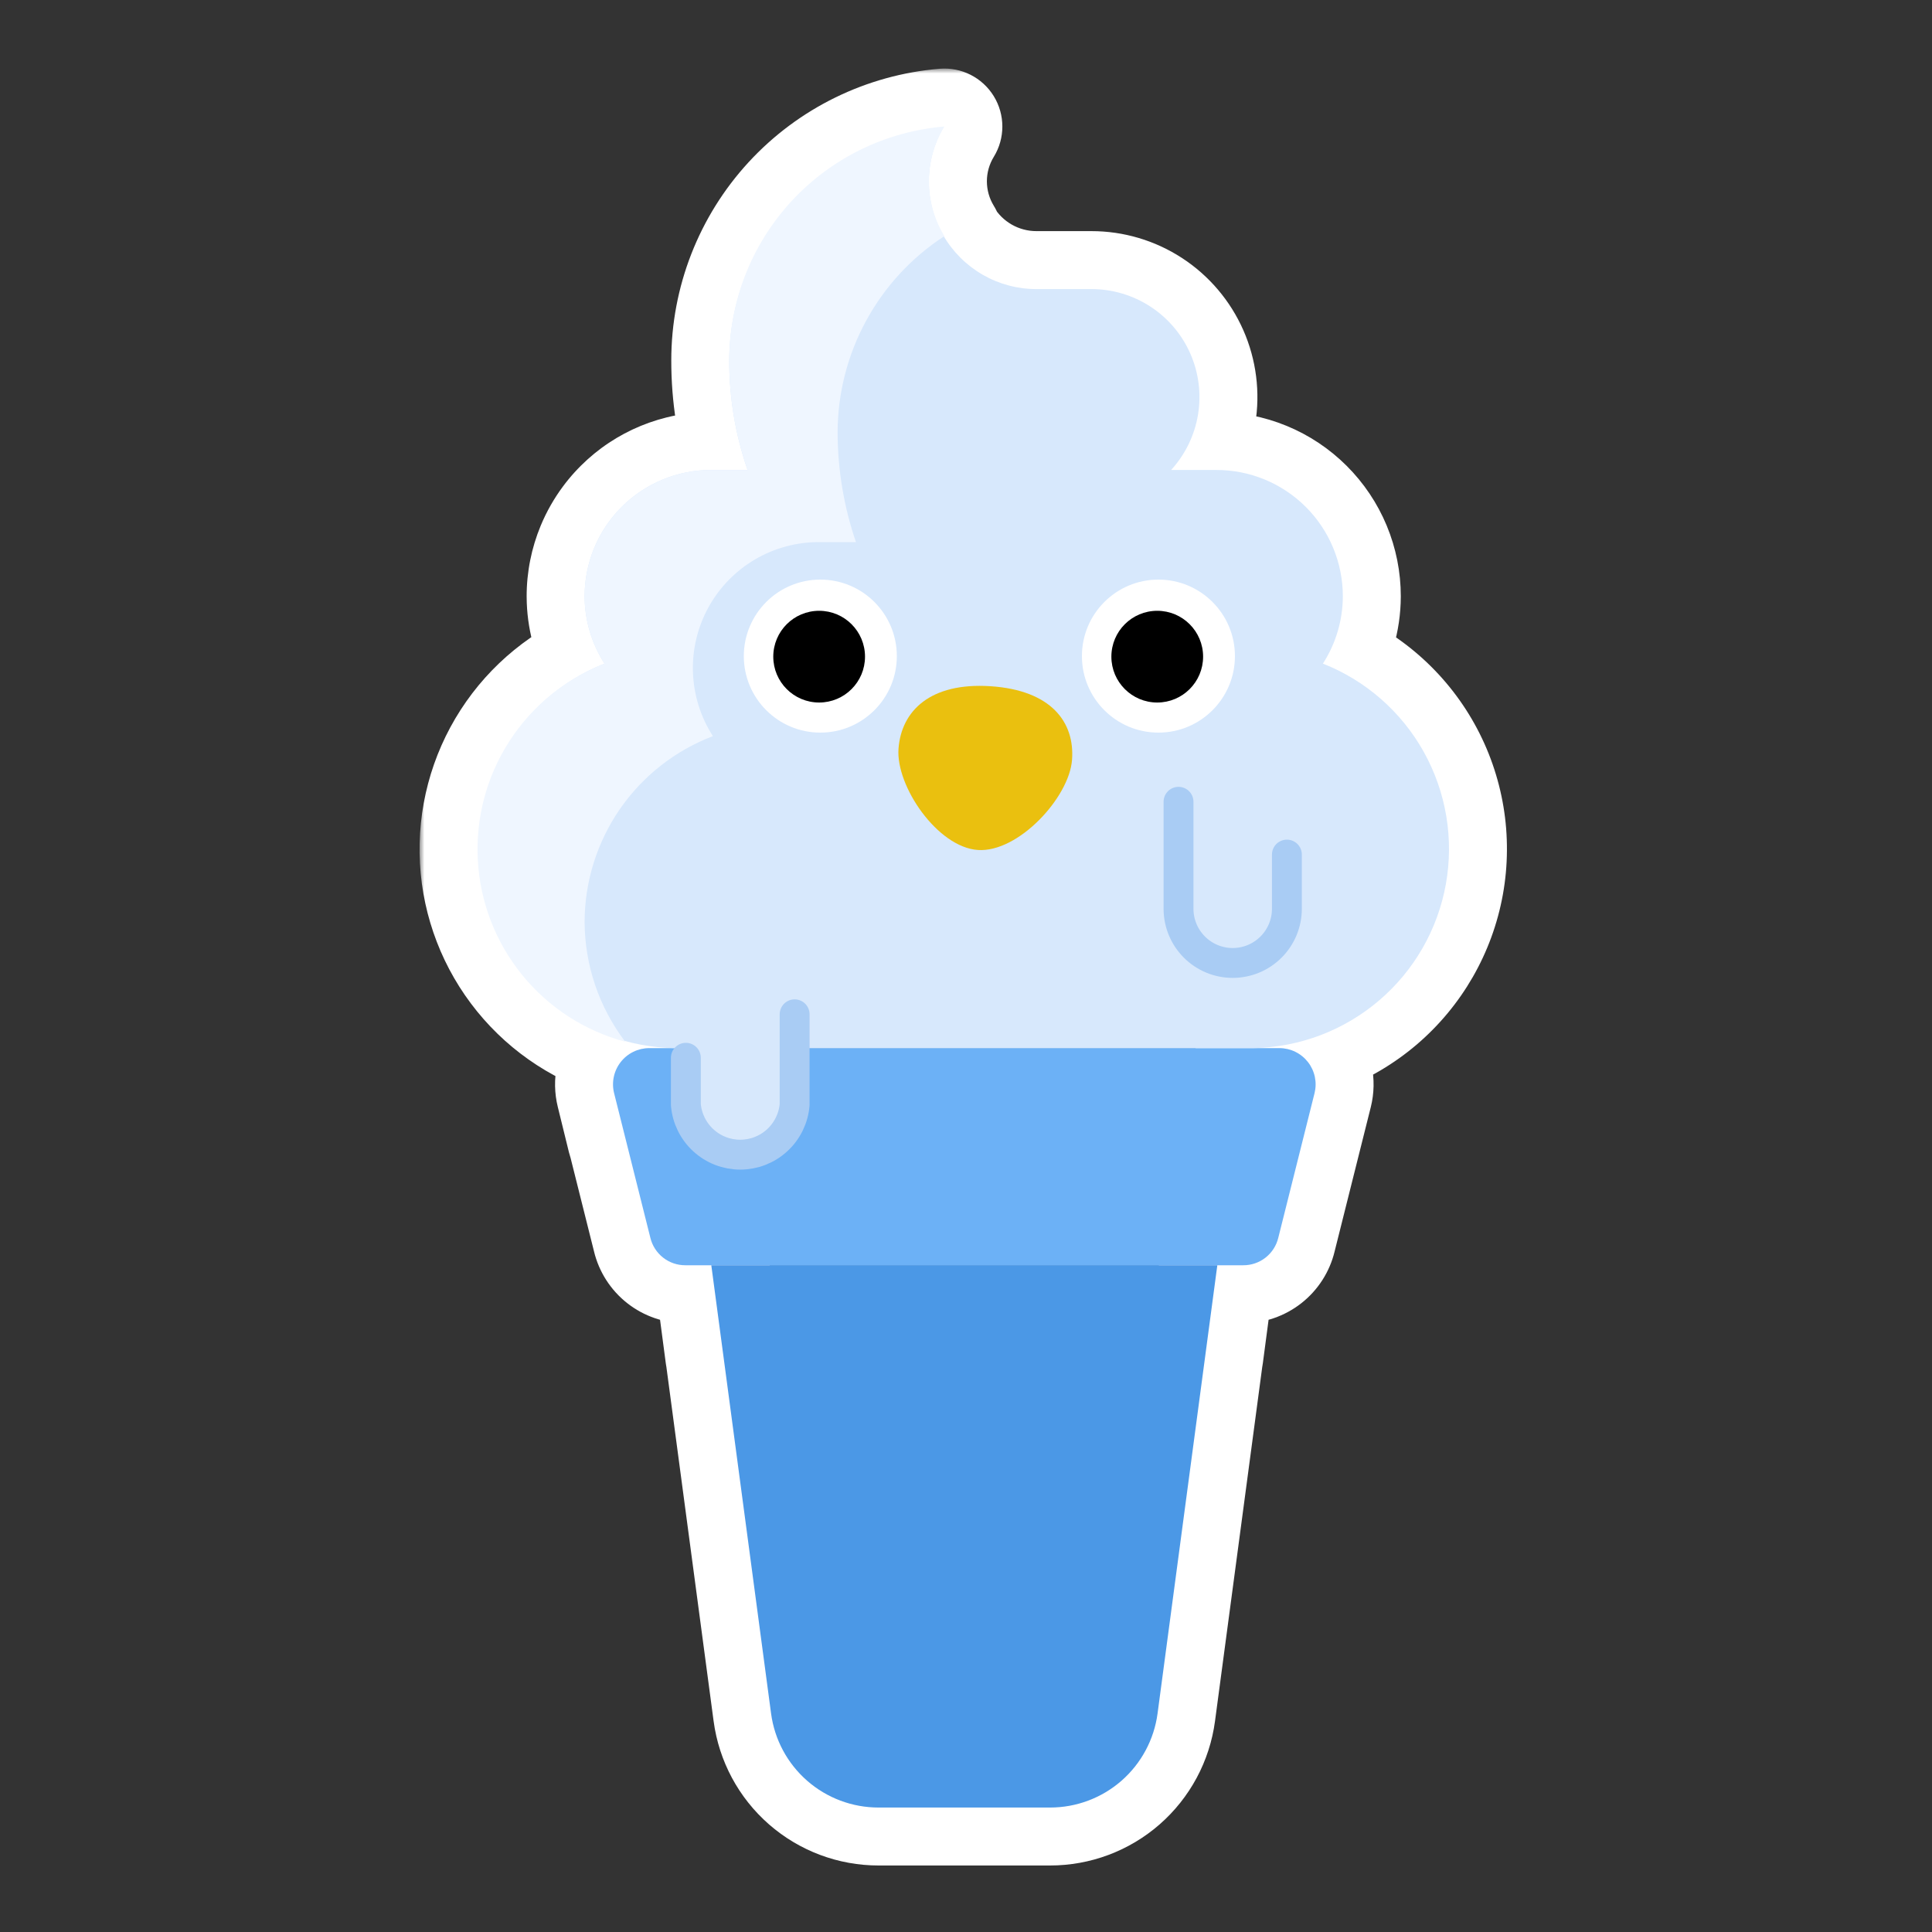 <svg width="200" height="200" viewBox="0 0 200 200" fill="none" xmlns="http://www.w3.org/2000/svg">
<rect x="0" y="0" width="200" height="200" fill="#333333" stroke="none"/>
<mask id="path-1-outside-1_922_9425" maskUnits="userSpaceOnUse" x="43.433" y="7.097" width="113" height="187" fill="black">
<rect fill="white" x="43.433" y="7.097" width="113" height="187"/>
<path d="M97.763 13.097C96.716 14.803 96.162 16.767 96.162 18.769C96.162 20.77 96.717 22.733 97.763 24.439C97.745 24.451 97.727 24.463 97.709 24.475C98.69 26.126 100.08 27.497 101.747 28.452C103.447 29.426 105.374 29.934 107.332 29.926H112.984C115.153 29.925 117.275 30.555 119.092 31.739C120.909 32.924 122.343 34.612 123.217 36.598C124.092 38.583 124.37 40.78 124.018 42.92C123.665 45.06 122.697 47.051 121.233 48.651H125.894C127.614 48.646 129.319 48.98 130.91 49.635C132.501 50.289 133.947 51.252 135.165 52.467C136.384 53.681 137.351 55.125 138.011 56.714C138.671 58.303 139.01 60.006 139.01 61.727C139.005 64.2 138.289 66.619 136.948 68.697C141.382 70.447 145.073 73.68 147.393 77.845C149.713 82.009 150.518 86.849 149.672 91.54C148.826 96.231 146.382 100.485 142.753 103.577C139.125 106.669 134.537 108.409 129.771 108.5H132.452C133.021 108.502 133.582 108.633 134.093 108.884C134.604 109.135 135.051 109.498 135.401 109.947C135.75 110.396 135.994 110.919 136.112 111.476C136.23 112.032 136.219 112.608 136.081 113.16L132.329 128.133C132.133 128.947 131.668 129.672 131.009 130.188C130.35 130.705 129.536 130.984 128.699 130.979H126.017L124.78 140.342H124.769L119.829 177.382C119.469 180.079 118.142 182.553 116.093 184.344C114.044 186.135 111.414 187.119 108.693 187.115H90.957C88.237 187.119 85.607 186.134 83.558 184.344C81.509 182.553 80.181 180.079 79.821 177.382L74.882 140.342H74.871L73.634 130.979H70.954C70.116 130.984 69.302 130.705 68.643 130.188C67.984 129.672 67.519 128.947 67.324 128.133L64.749 117.862H64.726L63.571 113.16C63.433 112.608 63.423 112.032 63.54 111.476C63.658 110.919 63.902 110.396 64.251 109.947C64.601 109.498 65.048 109.135 65.559 108.884C66.006 108.664 66.492 108.537 66.988 108.507L67.201 108.5H69.881C68.105 108.476 66.352 108.223 64.662 107.756C64.683 107.784 64.704 107.812 64.725 107.84C60.525 106.716 56.787 104.293 54.046 100.918C51.306 97.543 49.702 93.387 49.464 89.046C49.226 84.704 50.366 80.399 52.722 76.744C55.078 73.09 58.528 70.273 62.581 68.697C62.413 68.438 62.255 68.172 62.107 67.902C62.033 67.767 61.962 67.631 61.893 67.494C61.755 67.22 61.627 66.941 61.509 66.658C61.45 66.517 61.394 66.374 61.34 66.231C61.233 65.944 61.135 65.654 61.048 65.36C60.744 64.333 60.569 63.268 60.528 62.19C60.522 62.035 60.518 61.881 60.518 61.727C60.518 61.511 60.523 61.297 60.534 61.082C60.555 60.653 60.597 60.226 60.66 59.803C60.692 59.591 60.728 59.38 60.77 59.171C60.854 58.751 60.958 58.335 61.082 57.925C61.207 57.515 61.352 57.11 61.517 56.713C61.929 55.72 62.462 54.784 63.101 53.925C63.229 53.753 63.36 53.584 63.496 53.419C63.565 53.336 63.633 53.254 63.703 53.173C63.844 53.011 63.989 52.853 64.137 52.697C64.211 52.62 64.287 52.543 64.363 52.467C64.667 52.163 64.986 51.875 65.318 51.603C65.649 51.332 65.994 51.078 66.35 50.841C67.063 50.367 67.823 49.962 68.618 49.635C69.016 49.471 69.421 49.327 69.831 49.204C70.037 49.142 70.243 49.086 70.451 49.034C71.49 48.777 72.559 48.648 73.634 48.651H77.388C76.203 45.231 75.565 41.648 75.496 38.032L75.491 37.309C75.49 31.215 77.78 25.344 81.906 20.859C86.031 16.375 91.691 13.604 97.763 13.097Z"/>
</mask>
<path d="M97.763 13.097C96.716 14.803 96.162 16.767 96.162 18.769C96.162 20.77 96.717 22.733 97.763 24.439C97.745 24.451 97.727 24.463 97.709 24.475C98.69 26.126 100.08 27.497 101.747 28.452C103.447 29.426 105.374 29.934 107.332 29.926H112.984C115.153 29.925 117.275 30.555 119.092 31.739C120.909 32.924 122.343 34.612 123.217 36.598C124.092 38.583 124.37 40.78 124.018 42.92C123.665 45.06 122.697 47.051 121.233 48.651H125.894C127.614 48.646 129.319 48.98 130.91 49.635C132.501 50.289 133.947 51.252 135.165 52.467C136.384 53.681 137.351 55.125 138.011 56.714C138.671 58.303 139.01 60.006 139.01 61.727C139.005 64.2 138.289 66.619 136.948 68.697C141.382 70.447 145.073 73.68 147.393 77.845C149.713 82.009 150.518 86.849 149.672 91.54C148.826 96.231 146.382 100.485 142.753 103.577C139.125 106.669 134.537 108.409 129.771 108.5H132.452C133.021 108.502 133.582 108.633 134.093 108.884C134.604 109.135 135.051 109.498 135.401 109.947C135.75 110.396 135.994 110.919 136.112 111.476C136.23 112.032 136.219 112.608 136.081 113.16L132.329 128.133C132.133 128.947 131.668 129.672 131.009 130.188C130.35 130.705 129.536 130.984 128.699 130.979H126.017L124.78 140.342H124.769L119.829 177.382C119.469 180.079 118.142 182.553 116.093 184.344C114.044 186.135 111.414 187.119 108.693 187.115H90.957C88.237 187.119 85.607 186.134 83.558 184.344C81.509 182.553 80.181 180.079 79.821 177.382L74.882 140.342H74.871L73.634 130.979H70.954C70.116 130.984 69.302 130.705 68.643 130.188C67.984 129.672 67.519 128.947 67.324 128.133L64.749 117.862H64.726L63.571 113.16C63.433 112.608 63.423 112.032 63.54 111.476C63.658 110.919 63.902 110.396 64.251 109.947C64.601 109.498 65.048 109.135 65.559 108.884C66.006 108.664 66.492 108.537 66.988 108.507L67.201 108.5H69.881C68.105 108.476 66.352 108.223 64.662 107.756C64.683 107.784 64.704 107.812 64.725 107.84C60.525 106.716 56.787 104.293 54.046 100.918C51.306 97.543 49.702 93.387 49.464 89.046C49.226 84.704 50.366 80.399 52.722 76.744C55.078 73.09 58.528 70.273 62.581 68.697C62.413 68.438 62.255 68.172 62.107 67.902C62.033 67.767 61.962 67.631 61.893 67.494C61.755 67.22 61.627 66.941 61.509 66.658C61.45 66.517 61.394 66.374 61.34 66.231C61.233 65.944 61.135 65.654 61.048 65.36C60.744 64.333 60.569 63.268 60.528 62.19C60.522 62.035 60.518 61.881 60.518 61.727C60.518 61.511 60.523 61.297 60.534 61.082C60.555 60.653 60.597 60.226 60.66 59.803C60.692 59.591 60.728 59.38 60.77 59.171C60.854 58.751 60.958 58.335 61.082 57.925C61.207 57.515 61.352 57.11 61.517 56.713C61.929 55.72 62.462 54.784 63.101 53.925C63.229 53.753 63.36 53.584 63.496 53.419C63.565 53.336 63.633 53.254 63.703 53.173C63.844 53.011 63.989 52.853 64.137 52.697C64.211 52.62 64.287 52.543 64.363 52.467C64.667 52.163 64.986 51.875 65.318 51.603C65.649 51.332 65.994 51.078 66.35 50.841C67.063 50.367 67.823 49.962 68.618 49.635C69.016 49.471 69.421 49.327 69.831 49.204C70.037 49.142 70.243 49.086 70.451 49.034C71.49 48.777 72.559 48.648 73.634 48.651H77.388C76.203 45.231 75.565 41.648 75.496 38.032L75.491 37.309C75.49 31.215 77.78 25.344 81.906 20.859C86.031 16.375 91.691 13.604 97.763 13.097Z" fill="#85AEE0"/>
<path d="M97.763 13.097L102.878 16.234C104.06 14.306 104.058 11.876 102.872 9.95C101.686 8.025 99.518 6.929 97.264 7.117L97.763 13.097ZM96.162 18.769L90.162 18.769L90.162 18.769L96.162 18.769ZM97.763 24.439L101.033 29.47C103.76 27.698 104.578 24.075 102.878 21.303L97.763 24.439ZM97.709 24.475L94.426 19.453C91.737 21.211 90.91 24.775 92.55 27.538L97.709 24.475ZM101.747 28.452L98.764 33.658L98.764 33.658L101.747 28.452ZM107.332 29.926V23.926C107.324 23.926 107.315 23.926 107.306 23.926L107.332 29.926ZM112.984 29.926L112.984 35.926L112.986 35.926L112.984 29.926ZM119.092 31.739L122.369 26.713L122.369 26.713L119.092 31.739ZM123.217 36.598L128.708 34.179L128.708 34.179L123.217 36.598ZM124.018 42.92L129.938 43.895L129.938 43.895L124.018 42.92ZM121.233 48.651L116.807 44.6C115.201 46.354 114.783 48.892 115.741 51.069C116.7 53.246 118.854 54.651 121.233 54.651V48.651ZM125.894 48.651V54.651C125.9 54.651 125.906 54.651 125.913 54.651L125.894 48.651ZM130.91 49.635L133.193 44.086L133.192 44.086L130.91 49.635ZM135.165 52.467L139.401 48.218L139.401 48.218L135.165 52.467ZM138.011 56.714L143.553 54.414L143.553 54.413L138.011 56.714ZM139.01 61.727L145.01 61.74L145.01 61.727L139.01 61.727ZM136.948 68.697L131.906 65.444C130.932 66.954 130.685 68.822 131.235 70.533C131.785 72.244 133.073 73.619 134.745 74.278L136.948 68.697ZM147.393 77.845L152.635 74.925L152.635 74.925L147.393 77.845ZM149.672 91.54L155.577 92.605L155.577 92.605L149.672 91.54ZM142.753 103.577L146.645 108.144L146.645 108.144L142.753 103.577ZM129.771 108.5L129.656 102.501C126.366 102.564 123.74 105.266 123.771 108.557C123.803 111.849 126.48 114.5 129.771 114.5L129.771 108.5ZM132.452 108.5L132.471 102.5C132.465 102.5 132.458 102.5 132.452 102.5L132.452 108.5ZM134.093 108.884L136.737 103.497L136.736 103.497L134.093 108.884ZM135.401 109.947L140.135 106.261L140.135 106.261L135.401 109.947ZM136.112 111.476L141.982 110.233L141.981 110.232L136.112 111.476ZM136.081 113.16L141.901 114.619L141.904 114.61L136.081 113.16ZM132.329 128.133L126.509 126.674C126.504 126.694 126.499 126.713 126.494 126.733L132.329 128.133ZM131.009 130.188L134.711 134.91L134.711 134.91L131.009 130.188ZM128.699 130.979L128.731 124.98C128.72 124.98 128.709 124.979 128.699 124.979L128.699 130.979ZM126.017 130.979V124.979C123.007 124.979 120.463 127.209 120.069 130.193L126.017 130.979ZM124.78 140.342V146.342C127.79 146.342 130.334 144.112 130.728 141.128L124.78 140.342ZM124.769 140.342V134.342C121.762 134.342 119.219 136.568 118.822 139.549L124.769 140.342ZM119.829 177.382L125.777 178.176L125.777 178.175L119.829 177.382ZM116.093 184.344L120.042 188.861L120.042 188.861L116.093 184.344ZM108.693 187.115L108.701 181.115H108.693V187.115ZM90.957 187.115L90.957 181.115L90.949 181.115L90.957 187.115ZM83.558 184.344L79.609 188.861L79.609 188.861L83.558 184.344ZM79.821 177.382L73.873 178.175L73.874 178.176L79.821 177.382ZM74.882 140.342L80.83 139.549C80.432 136.568 77.889 134.342 74.882 134.342V140.342ZM74.871 140.342L68.923 141.128C69.317 144.112 71.862 146.342 74.871 146.342V140.342ZM73.634 130.979L79.582 130.193C79.188 127.209 76.644 124.979 73.634 124.979V130.979ZM70.954 130.979V124.979C70.943 124.979 70.932 124.98 70.922 124.98L70.954 130.979ZM68.643 130.188L64.941 134.91L64.941 134.91L68.643 130.188ZM67.324 128.133L73.158 126.733C73.153 126.713 73.148 126.694 73.144 126.674L67.324 128.133ZM64.749 117.862L70.569 116.404C69.9 113.734 67.501 111.862 64.749 111.862V117.862ZM64.726 117.862L58.899 119.294C59.558 121.976 61.964 123.862 64.726 123.862V117.862ZM63.571 113.16L69.397 111.729C69.396 111.722 69.394 111.716 69.393 111.71L63.571 113.16ZM63.54 111.476L57.671 110.232L57.671 110.233L63.54 111.476ZM64.251 109.947L59.517 106.261L59.517 106.261L64.251 109.947ZM65.559 108.884L62.916 103.497L62.915 103.498L65.559 108.884ZM66.988 108.507L66.795 102.51C66.739 102.512 66.684 102.514 66.628 102.518L66.988 108.507ZM67.201 108.5V102.5C67.136 102.5 67.072 102.501 67.008 102.503L67.201 108.5ZM69.881 108.5V114.5C73.179 114.5 75.859 111.838 75.881 108.54C75.903 105.242 73.259 102.545 69.961 102.501L69.881 108.5ZM64.662 107.756L66.261 101.973C63.785 101.288 61.148 102.256 59.703 104.379C58.257 106.503 58.324 109.311 59.868 111.363L64.662 107.756ZM64.725 107.84L63.174 113.636C65.652 114.299 68.278 113.313 69.707 111.183C71.137 109.053 71.054 106.25 69.501 104.208L64.725 107.84ZM54.046 100.918L49.389 104.7L49.389 104.7L54.046 100.918ZM49.464 89.046L43.473 89.374L43.473 89.374L49.464 89.046ZM52.722 76.744L47.679 73.493L47.679 73.493L52.722 76.744ZM62.581 68.697L64.755 74.289C66.435 73.636 67.733 72.262 68.288 70.547C68.844 68.832 68.599 66.959 67.622 65.444L62.581 68.697ZM62.107 67.902L56.845 70.786L56.845 70.786L62.107 67.902ZM61.893 67.494L67.254 64.8L67.254 64.8L61.893 67.494ZM61.509 66.658L55.97 68.964L55.97 68.964L61.509 66.658ZM61.34 66.231L66.958 64.124L66.958 64.124L61.34 66.231ZM61.048 65.36L55.295 67.063L55.295 67.063L61.048 65.36ZM60.528 62.19L66.523 61.961L66.523 61.961L60.528 62.19ZM60.518 61.727L54.518 61.727L54.518 61.74L60.518 61.727ZM60.534 61.082L54.541 60.786L54.541 60.786L60.534 61.082ZM60.66 59.803L66.595 60.686L66.595 60.685L60.66 59.803ZM60.77 59.171L54.886 57.998L54.886 57.998L60.77 59.171ZM61.082 57.925L66.823 59.669L66.823 59.669L61.082 57.925ZM61.517 56.713L55.976 54.412L55.975 54.412L61.517 56.713ZM63.101 53.925L67.916 57.505L67.916 57.505L63.101 53.925ZM63.496 53.419L58.863 49.607L58.863 49.607L63.496 53.419ZM63.703 53.173L68.242 57.098L68.242 57.098L63.703 53.173ZM64.137 52.697L59.798 48.554L59.798 48.554L64.137 52.697ZM64.363 52.467L60.127 48.217L60.127 48.218L64.363 52.467ZM65.318 51.603L69.115 56.249L69.115 56.249L65.318 51.603ZM66.35 50.841L63.026 45.846L63.026 45.846L66.35 50.841ZM68.618 49.635L66.336 44.086L66.336 44.086L68.618 49.635ZM69.831 49.204L71.558 54.95L71.558 54.95L69.831 49.204ZM70.451 49.034L71.893 54.858L71.893 54.858L70.451 49.034ZM73.634 48.651L73.615 54.651C73.622 54.651 73.628 54.651 73.634 54.651L73.634 48.651ZM77.388 48.651V54.651C79.329 54.651 81.15 53.712 82.276 52.131C83.402 50.55 83.693 48.522 83.058 46.687L77.388 48.651ZM75.496 38.032L69.497 38.081C69.497 38.103 69.497 38.124 69.498 38.146L75.496 38.032ZM75.491 37.309L69.491 37.309C69.491 37.325 69.491 37.341 69.491 37.357L75.491 37.309ZM81.906 20.859L77.49 16.797L77.49 16.797L81.906 20.859ZM97.763 13.097L92.648 9.96C91.023 12.611 90.162 15.66 90.162 18.769H96.162H102.162C102.162 17.873 102.41 16.996 102.878 16.234L97.763 13.097ZM96.162 18.769L90.162 18.769C90.162 21.878 91.023 24.926 92.648 27.576L97.763 24.439L102.878 21.303C102.41 20.54 102.163 19.663 102.162 18.768L96.162 18.769ZM97.763 24.439L94.493 19.409C94.473 19.422 94.456 19.433 94.446 19.44C94.432 19.449 94.43 19.45 94.426 19.453L97.709 24.475L100.993 29.497C101.001 29.491 101.008 29.487 101.013 29.483C101.016 29.481 101.019 29.48 101.021 29.478C101.023 29.477 101.025 29.475 101.027 29.474C101.034 29.469 101.035 29.469 101.033 29.47L97.763 24.439ZM97.709 24.475L92.55 27.538C94.058 30.077 96.197 32.187 98.764 33.658L101.747 28.452L104.73 23.246C103.964 22.807 103.322 22.175 102.868 21.411L97.709 24.475ZM101.747 28.452L98.764 33.658C101.38 35.157 104.344 35.939 107.358 35.926L107.332 29.926L107.306 23.926C106.403 23.93 105.514 23.695 104.73 23.246L101.747 28.452ZM107.332 29.926V35.926H112.984V29.926V23.926H107.332V29.926ZM112.984 29.926L112.986 35.926C113.991 35.925 114.974 36.217 115.816 36.766L119.092 31.739L122.369 26.713C119.576 24.892 116.314 23.924 112.981 23.926L112.984 29.926ZM119.092 31.739L115.816 36.766C116.656 37.314 117.321 38.096 117.726 39.017L123.217 36.598L128.708 34.179C127.364 31.129 125.162 28.534 122.369 26.713L119.092 31.739ZM123.217 36.598L117.726 39.016C118.132 39.937 118.261 40.955 118.098 41.945L124.018 42.92L129.938 43.895C130.48 40.604 130.051 37.228 128.708 34.179L123.217 36.598ZM124.018 42.92L118.098 41.945C117.935 42.935 117.486 43.858 116.807 44.6L121.233 48.651L125.658 52.703C127.909 50.245 129.396 47.185 129.938 43.895L124.018 42.92ZM121.233 48.651V54.651H125.894V48.651V42.651H121.233V48.651ZM125.894 48.651L125.913 54.651C126.843 54.648 127.766 54.829 128.627 55.184L130.91 49.635L133.192 44.086C130.872 43.131 128.385 42.644 125.875 42.651L125.894 48.651ZM130.91 49.635L128.627 55.184C129.487 55.537 130.269 56.058 130.929 56.716L135.165 52.467L139.401 48.218C137.624 46.446 135.515 45.041 133.193 44.086L130.91 49.635ZM135.165 52.467L130.929 56.716C131.59 57.374 132.113 58.156 132.47 59.014L138.011 56.714L143.553 54.413C142.59 52.094 141.178 49.989 139.401 48.218L135.165 52.467ZM138.011 56.714L132.47 59.014C132.826 59.874 133.01 60.796 133.01 61.727L139.01 61.727L145.01 61.727C145.01 59.217 144.515 56.732 143.553 54.414L138.011 56.714ZM139.01 61.727L133.01 61.713C133.007 63.036 132.624 64.332 131.906 65.444L136.948 68.697L141.989 71.95C143.953 68.907 145.002 65.363 145.01 61.74L139.01 61.727ZM136.948 68.697L134.745 74.278C137.889 75.519 140.506 77.811 142.151 80.765L147.393 77.845L152.635 74.925C149.64 69.549 144.875 65.376 139.15 63.116L136.948 68.697ZM147.393 77.845L142.151 80.765C143.796 83.717 144.367 87.149 143.767 90.475L149.672 91.54L155.577 92.605C156.669 86.549 155.629 80.301 152.635 74.925L147.393 77.845ZM149.672 91.54L143.767 90.475C143.168 93.802 141.434 96.818 138.862 99.01L142.753 103.577L146.645 108.144C151.329 104.152 154.485 98.661 155.577 92.605L149.672 91.54ZM142.753 103.577L138.862 99.01C136.289 101.203 133.036 102.437 129.656 102.501L129.771 108.5L129.886 114.499C136.039 114.381 141.961 112.135 146.645 108.144L142.753 103.577ZM129.771 108.5V114.5H132.452V108.5V102.5H129.771V108.5ZM132.452 108.5L132.432 114.5C132.092 114.499 131.757 114.421 131.45 114.27L134.093 108.884L136.736 103.497C135.408 102.845 133.949 102.505 132.471 102.5L132.452 108.5ZM134.093 108.884L131.45 114.27C131.143 114.119 130.875 113.901 130.667 113.634L135.401 109.947L140.135 106.261C139.227 105.095 138.065 104.15 136.737 103.497L134.093 108.884ZM135.401 109.947L130.667 113.634C130.459 113.367 130.313 113.055 130.242 112.719L136.112 111.476L141.981 110.232C141.674 108.783 141.042 107.425 140.135 106.261L135.401 109.947ZM136.112 111.476L130.242 112.719C130.171 112.382 130.178 112.037 130.259 111.71L136.081 113.16L141.904 114.61C142.26 113.179 142.288 111.682 141.982 110.233L136.112 111.476ZM136.081 113.16L130.261 111.701L126.509 126.674L132.329 128.133L138.148 129.592L141.901 114.619L136.081 113.16ZM132.329 128.133L126.494 126.733C126.614 126.232 126.9 125.786 127.307 125.467L131.009 130.188L134.711 134.91C136.436 133.558 137.652 131.662 138.163 129.533L132.329 128.133ZM131.009 130.188L127.307 125.467C127.713 125.149 128.214 124.977 128.731 124.98L128.699 130.979L128.666 136.979C130.858 136.991 132.988 136.261 134.711 134.91L131.009 130.188ZM128.699 130.979V124.979H126.017V130.979V136.979H128.699V130.979ZM126.017 130.979L120.069 130.193L118.831 139.556L124.78 140.342L130.728 141.128L131.965 131.766L126.017 130.979ZM124.78 140.342V134.342H124.769V140.342V146.342H124.78V140.342ZM124.769 140.342L118.822 139.549L113.882 176.589L119.829 177.382L125.777 178.175L130.716 141.135L124.769 140.342ZM119.829 177.382L113.882 176.587C113.715 177.843 113.097 178.994 112.144 179.826L116.093 184.344L120.042 188.861C123.187 186.112 125.224 182.314 125.777 178.176L119.829 177.382ZM116.093 184.344L112.144 179.826C111.192 180.658 109.968 181.117 108.701 181.115L108.693 187.115L108.684 193.115C112.859 193.121 116.896 191.611 120.042 188.861L116.093 184.344ZM108.693 187.115V181.115H90.957V187.115V193.115H108.693V187.115ZM90.957 187.115L90.949 181.115C89.683 181.117 88.459 180.659 87.507 179.826L83.558 184.344L79.609 188.861C82.754 191.61 86.79 193.121 90.966 193.115L90.957 187.115ZM83.558 184.344L87.507 179.826C86.553 178.993 85.935 177.842 85.768 176.587L79.821 177.382L73.874 178.176C74.426 182.316 76.465 186.113 79.609 188.861L83.558 184.344ZM79.821 177.382L85.768 176.589L80.83 139.549L74.882 140.342L68.935 141.135L73.873 178.175L79.821 177.382ZM74.882 140.342V134.342H74.871V140.342V146.342H74.882V140.342ZM74.871 140.342L80.82 139.556L79.582 130.193L73.634 130.979L67.686 131.766L68.923 141.128L74.871 140.342ZM73.634 130.979V124.979H70.954V130.979V136.979H73.634V130.979ZM70.954 130.979L70.922 124.98C71.438 124.977 71.939 125.149 72.345 125.467L68.643 130.188L64.941 134.91C66.664 136.262 68.795 136.991 70.986 136.979L70.954 130.979ZM68.643 130.188L72.345 125.467C72.752 125.786 73.038 126.232 73.158 126.733L67.324 128.133L61.489 129.533C62 131.662 63.216 133.558 64.941 134.91L68.643 130.188ZM67.324 128.133L73.144 126.674L70.569 116.404L64.749 117.862L58.929 119.321L61.504 129.592L67.324 128.133ZM64.749 117.862V111.862H64.726V117.862V123.862H64.749V117.862ZM64.726 117.862L70.553 116.431L69.397 111.729L63.571 113.16L57.744 114.592L58.899 119.294L64.726 117.862ZM63.571 113.16L69.393 111.71C69.474 112.037 69.481 112.382 69.41 112.719L63.54 111.476L57.671 110.233C57.364 111.682 57.392 113.179 57.748 114.61L63.571 113.16ZM63.54 111.476L69.41 112.719C69.339 113.055 69.193 113.367 68.985 113.634L64.251 109.947L59.517 106.261C58.611 107.425 57.978 108.783 57.671 110.232L63.54 111.476ZM64.251 109.947L68.985 113.634C68.777 113.902 68.509 114.119 68.203 114.27L65.559 108.884L62.915 103.498C61.587 104.15 60.425 105.095 59.517 106.261L64.251 109.947ZM65.559 108.884L68.202 114.27C67.933 114.402 67.642 114.478 67.347 114.496L66.988 108.507L66.628 102.518C65.341 102.595 64.079 102.926 62.916 103.497L65.559 108.884ZM66.988 108.507L67.18 114.504L67.393 114.497L67.201 108.5L67.008 102.503L66.795 102.51L66.988 108.507ZM67.201 108.5V114.5H69.881V108.5V102.5H67.201V108.5ZM69.881 108.5L69.961 102.501C68.703 102.484 67.46 102.304 66.261 101.973L64.662 107.756L63.064 113.539C65.243 114.141 67.506 114.469 69.801 114.499L69.881 108.5ZM64.662 107.756L59.868 111.363C59.864 111.359 59.862 111.355 59.86 111.352C59.858 111.35 59.857 111.348 59.857 111.348C59.857 111.348 59.857 111.349 59.859 111.351C59.862 111.355 59.861 111.354 59.866 111.361C59.877 111.375 59.91 111.42 59.949 111.472L64.725 107.84L69.501 104.208C69.511 104.221 69.519 104.231 69.522 104.235C69.524 104.239 69.525 104.241 69.521 104.235C69.519 104.232 69.509 104.218 69.5 104.206C69.489 104.192 69.474 104.172 69.457 104.148L64.662 107.756ZM64.725 107.84L66.276 102.044C63.298 101.247 60.647 99.529 58.704 97.136L54.046 100.918L49.389 104.7C52.927 109.058 57.752 112.185 63.174 113.636L64.725 107.84ZM54.046 100.918L58.704 97.136C56.761 94.743 55.624 91.797 55.455 88.718L49.464 89.046L43.473 89.374C43.78 94.978 45.85 100.342 49.389 104.7L54.046 100.918ZM49.464 89.046L55.455 88.718C55.287 85.639 56.095 82.586 57.765 79.995L52.722 76.744L47.679 73.493C44.638 78.212 43.166 83.77 43.473 89.374L49.464 89.046ZM52.722 76.744L57.765 79.995C59.435 77.404 61.882 75.407 64.755 74.289L62.581 68.697L60.406 63.105C55.175 65.14 50.72 68.776 47.679 73.493L52.722 76.744ZM62.581 68.697L67.622 65.444C67.531 65.304 67.447 65.162 67.368 65.019L62.107 67.902L56.845 70.786C57.063 71.183 57.294 71.571 57.539 71.95L62.581 68.697ZM62.107 67.902L67.368 65.019C67.334 64.956 67.296 64.884 67.254 64.8L61.893 67.494L56.532 70.188C56.628 70.379 56.732 70.579 56.845 70.786L62.107 67.902ZM61.893 67.494L67.254 64.8C67.178 64.649 67.11 64.5 67.049 64.353L61.509 66.658L55.97 68.964C56.144 69.382 56.332 69.79 56.532 70.188L61.893 67.494ZM61.509 66.658L67.049 64.353C67.019 64.281 66.989 64.205 66.958 64.124L61.34 66.231L55.722 68.337C55.799 68.543 55.882 68.752 55.97 68.964L61.509 66.658ZM61.34 66.231L66.958 64.124C66.898 63.964 66.846 63.809 66.802 63.658L61.048 65.36L55.295 67.063C55.424 67.499 55.567 67.924 55.722 68.337L61.34 66.231ZM61.048 65.36L66.802 63.658C66.64 63.11 66.546 62.54 66.523 61.961L60.528 62.19L54.532 62.418C54.592 63.996 54.849 65.556 55.295 67.063L61.048 65.36ZM60.528 62.19L66.523 61.961C66.52 61.867 66.518 61.785 66.518 61.713L60.518 61.727L54.518 61.74C54.519 61.977 54.524 62.204 54.532 62.418L60.528 62.19ZM60.518 61.727L66.518 61.727C66.518 61.605 66.521 61.489 66.526 61.378L60.534 61.082L54.541 60.786C54.525 61.104 54.518 61.418 54.518 61.727L60.518 61.727ZM60.534 61.082L66.526 61.378C66.537 61.151 66.56 60.92 66.595 60.686L60.66 59.803L54.726 58.92C54.635 59.533 54.572 60.156 54.541 60.786L60.534 61.082ZM60.66 59.803L66.595 60.685C66.614 60.562 66.633 60.448 66.654 60.344L60.77 59.171L54.886 57.998C54.823 58.313 54.77 58.621 54.726 58.92L60.66 59.803ZM60.77 59.171L66.654 60.344C66.7 60.115 66.756 59.889 66.823 59.669L61.082 57.925L55.342 56.18C55.159 56.781 55.007 57.387 54.886 57.998L60.77 59.171ZM61.082 57.925L66.823 59.669C66.89 59.448 66.969 59.229 67.058 59.013L61.517 56.713L55.975 54.412C55.735 54.991 55.524 55.582 55.342 56.18L61.082 57.925ZM61.517 56.713L67.058 59.014C67.281 58.478 67.569 57.972 67.916 57.505L63.101 53.925L58.286 50.345C57.356 51.596 56.578 52.961 55.976 54.412L61.517 56.713ZM63.101 53.925L67.916 57.505C67.987 57.409 68.059 57.317 68.13 57.231L63.496 53.419L58.863 49.607C58.662 49.851 58.47 50.098 58.286 50.345L63.101 53.925ZM63.496 53.419L68.13 57.231C68.178 57.172 68.214 57.13 68.242 57.098L63.703 53.173L59.166 49.248C59.053 49.378 58.951 49.5 58.863 49.607L63.496 53.419ZM63.703 53.173L68.242 57.098C68.306 57.023 68.383 56.939 68.477 56.841L64.137 52.697L59.798 48.554C59.595 48.766 59.382 48.998 59.165 49.248L63.703 53.173ZM64.137 52.697L68.477 56.841C68.516 56.799 68.557 56.758 68.599 56.716L64.363 52.467L60.127 48.218C60.016 48.328 59.906 48.44 59.798 48.554L64.137 52.697ZM64.363 52.467L68.599 56.716C68.767 56.548 68.939 56.393 69.115 56.249L65.318 51.603L61.52 46.958C61.032 47.357 60.568 47.778 60.127 48.217L64.363 52.467ZM65.318 51.603L69.115 56.249C69.296 56.101 69.482 55.963 69.674 55.836L66.35 50.841L63.026 45.846C62.505 46.192 62.003 46.564 61.52 46.958L65.318 51.603ZM66.35 50.841L69.674 55.836C70.059 55.58 70.47 55.361 70.901 55.184L68.618 49.635L66.336 44.086C65.176 44.563 64.067 45.153 63.026 45.846L66.35 50.841ZM68.618 49.635L70.901 55.184C71.118 55.094 71.337 55.017 71.558 54.95L69.831 49.204L68.105 43.458C67.505 43.638 66.915 43.848 66.336 44.086L68.618 49.635ZM69.831 49.204L71.558 54.95C71.675 54.915 71.787 54.885 71.893 54.858L70.451 49.034L69.009 43.21C68.699 43.287 68.398 43.37 68.105 43.458L69.831 49.204ZM70.451 49.034L71.893 54.858C72.454 54.719 73.032 54.65 73.615 54.651L73.634 48.651L73.653 42.651C72.086 42.647 70.526 42.834 69.009 43.21L70.451 49.034ZM73.634 48.651V54.651H77.388V48.651V42.651H73.634V48.651ZM77.388 48.651L83.058 46.687C82.079 43.863 81.552 40.903 81.495 37.918L75.496 38.032L69.498 38.146C69.578 42.392 70.328 46.6 71.719 50.615L77.388 48.651ZM75.496 38.032L81.496 37.984L81.49 37.26L75.491 37.309L69.491 37.357L69.497 38.081L75.496 38.032ZM75.491 37.309L81.491 37.308C81.49 32.72 83.215 28.299 86.321 24.922L81.906 20.859L77.49 16.797C72.346 22.389 69.49 29.71 69.491 37.309L75.491 37.309ZM81.906 20.859L86.321 24.922C89.428 21.544 93.69 19.458 98.262 19.076L97.763 13.097L97.264 7.117C89.691 7.75 82.634 11.206 77.49 16.797L81.906 20.859Z" fill="white" mask="url(#path-1-outside-1_922_9425)"/>
<path d="M128.699 130.979H70.954C70.116 130.984 69.302 130.705 68.643 130.188C67.984 129.671 67.519 128.947 67.324 128.133L63.571 113.161C63.433 112.608 63.423 112.032 63.541 111.475C63.659 110.919 63.902 110.396 64.251 109.947C64.601 109.498 65.048 109.134 65.559 108.884C66.07 108.633 66.631 108.502 67.2 108.5H132.452C133.021 108.502 133.582 108.633 134.093 108.884C134.604 109.134 135.051 109.498 135.401 109.947C135.751 110.396 135.994 110.919 136.112 111.475C136.229 112.032 136.219 112.608 136.082 113.161L132.328 128.133C132.133 128.947 131.668 129.671 131.009 130.188C130.35 130.705 129.536 130.984 128.699 130.979Z" fill="#6CB1F6"/>
<path d="M108.693 187.116H90.957C88.236 187.119 85.606 186.134 83.558 184.344C81.509 182.553 80.181 180.079 79.821 177.381L73.634 130.979H126.017L119.83 177.381C119.47 180.079 118.141 182.553 116.093 184.344C114.044 186.134 111.414 187.119 108.693 187.116Z" fill="#4B98E6"/>
<path d="M136.948 68.697C138.288 66.619 139.004 64.2 139.01 61.727C139.01 60.006 138.67 58.303 138.011 56.714C137.351 55.124 136.384 53.681 135.166 52.467C133.947 51.252 132.501 50.29 130.91 49.635C129.319 48.98 127.614 48.646 125.894 48.652H121.233C122.698 47.052 123.665 45.06 124.018 42.92C124.37 40.779 124.092 38.582 123.218 36.597C122.343 34.612 120.91 32.924 119.093 31.74C117.275 30.555 115.153 29.925 112.983 29.926H107.333C105.374 29.934 103.447 29.426 101.747 28.452C100.048 27.478 98.635 26.073 97.652 24.378C96.669 22.684 96.15 20.76 96.148 18.801C96.146 16.842 96.66 14.918 97.64 13.221C91.611 13.755 85.998 16.521 81.901 20.976C77.804 25.432 75.518 31.256 75.49 37.309C75.483 41.169 76.124 45.004 77.388 48.652H73.634C71.914 48.646 70.209 48.98 68.618 49.635C67.027 50.29 65.581 51.252 64.362 52.467C63.144 53.681 62.177 55.124 61.517 56.714C60.858 58.303 60.518 60.006 60.518 61.727C60.524 64.2 61.239 66.619 62.58 68.697C58.137 70.452 54.441 73.695 52.123 77.872C49.805 82.049 49.009 86.901 49.871 91.599C50.733 96.298 53.199 100.552 56.849 103.634C60.498 106.716 65.104 108.436 69.881 108.5H129.771C134.537 108.409 139.125 106.67 142.753 103.577C146.382 100.485 148.827 96.232 149.673 91.54C150.519 86.849 149.713 82.009 147.393 77.844C145.073 73.68 141.382 70.447 136.948 68.697Z" fill="#D7E8FC"/>
<path d="M110.976 78.669C110.682 82.557 105.426 88.263 101.242 87.991C97.058 87.718 92.717 81.38 93.014 77.492C93.308 73.604 96.287 70.63 102.531 71.037C108.847 71.452 111.273 74.78 110.976 78.669Z" fill="#EAC00F"/>
<path d="M60.518 95.425C60.528 91.254 61.803 87.184 64.174 83.752C66.546 80.321 69.901 77.689 73.799 76.204C72.528 74.228 71.814 71.946 71.734 69.598C71.653 67.251 72.208 64.925 73.341 62.867C74.473 60.809 76.141 59.095 78.168 57.907C80.194 56.718 82.504 56.1 84.853 56.117H88.607C87.364 52.478 86.723 48.661 86.709 44.816C86.708 40.767 87.719 36.783 89.65 33.224C91.58 29.666 94.369 26.646 97.763 24.44C96.717 22.733 96.163 20.77 96.163 18.768C96.163 16.767 96.717 14.804 97.763 13.097C91.691 13.604 86.031 16.375 81.905 20.859C77.78 25.344 75.49 31.215 75.49 37.309C75.483 41.169 76.124 45.004 77.388 48.651H73.634C71.914 48.646 70.209 48.98 68.618 49.635C67.027 50.289 65.581 51.252 64.362 52.466C63.144 53.681 62.177 55.124 61.517 56.713C60.858 58.302 60.518 60.006 60.518 61.727C60.524 64.2 61.239 66.619 62.58 68.697C58.528 70.273 55.078 73.09 52.722 76.744C50.366 80.399 49.226 84.705 49.464 89.046C49.702 93.388 51.306 97.543 54.047 100.918C56.787 104.293 60.525 106.716 64.725 107.84C62.01 104.269 60.533 99.911 60.518 95.425Z" fill="#EFF6FF"/>
<path d="M133.219 88.466V94.075C133.219 94.812 133.074 95.541 132.792 96.222C132.51 96.902 132.097 97.521 131.576 98.042C131.055 98.562 130.437 98.976 129.756 99.258C129.076 99.54 128.346 99.685 127.61 99.685C126.873 99.685 126.143 99.54 125.463 99.258C124.782 98.976 124.164 98.562 123.643 98.042C123.122 97.521 122.709 96.902 122.427 96.222C122.145 95.541 122 94.812 122 94.075L122 83" stroke="#A9CCF4" stroke-width="3.093" stroke-linecap="round" stroke-linejoin="round"/>
<path d="M82.997 104.788V114.151C82.876 115.561 82.231 116.874 81.188 117.831C80.146 118.788 78.782 119.319 77.367 119.319C75.952 119.319 74.588 118.788 73.546 117.831C72.503 116.874 71.858 115.561 71.737 114.151V104.788H82.997Z" fill="#D7E8FC"/>
<path d="M84.92 75.84C89.294 75.84 92.84 72.294 92.84 67.92C92.84 63.546 89.294 60 84.92 60C80.546 60 77 63.546 77 67.92C77 72.294 80.546 75.84 84.92 75.84Z" fill="white"/>
<path d="M84.797 72.725C87.42 72.725 89.546 70.599 89.546 67.977C89.546 65.355 87.42 63.229 84.797 63.229C82.175 63.229 80.049 65.355 80.049 67.977C80.049 70.599 82.175 72.725 84.797 72.725Z" fill="black"/>
<path d="M119.92 75.84C124.294 75.84 127.84 72.294 127.84 67.92C127.84 63.546 124.294 60 119.92 60C115.546 60 112 63.546 112 67.92C112 72.294 115.546 75.84 119.92 75.84Z" fill="white"/>
<path d="M119.797 72.725C122.42 72.725 124.545 70.599 124.545 67.977C124.545 65.355 122.42 63.229 119.797 63.229C117.175 63.229 115.049 65.355 115.049 67.977C115.049 70.599 117.175 72.725 119.797 72.725Z" fill="black"/>
<path d="M82.26 105V114.363C82.139 115.773 81.494 117.086 80.451 118.043C79.409 119 78.045 119.531 76.63 119.531C75.215 119.531 73.851 119 72.809 118.043C71.766 117.086 71.121 115.773 71 114.363V112.466V109.5" stroke="#A9CCF4" stroke-width="3.093" stroke-linecap="round" stroke-linejoin="round"/>
</svg>
